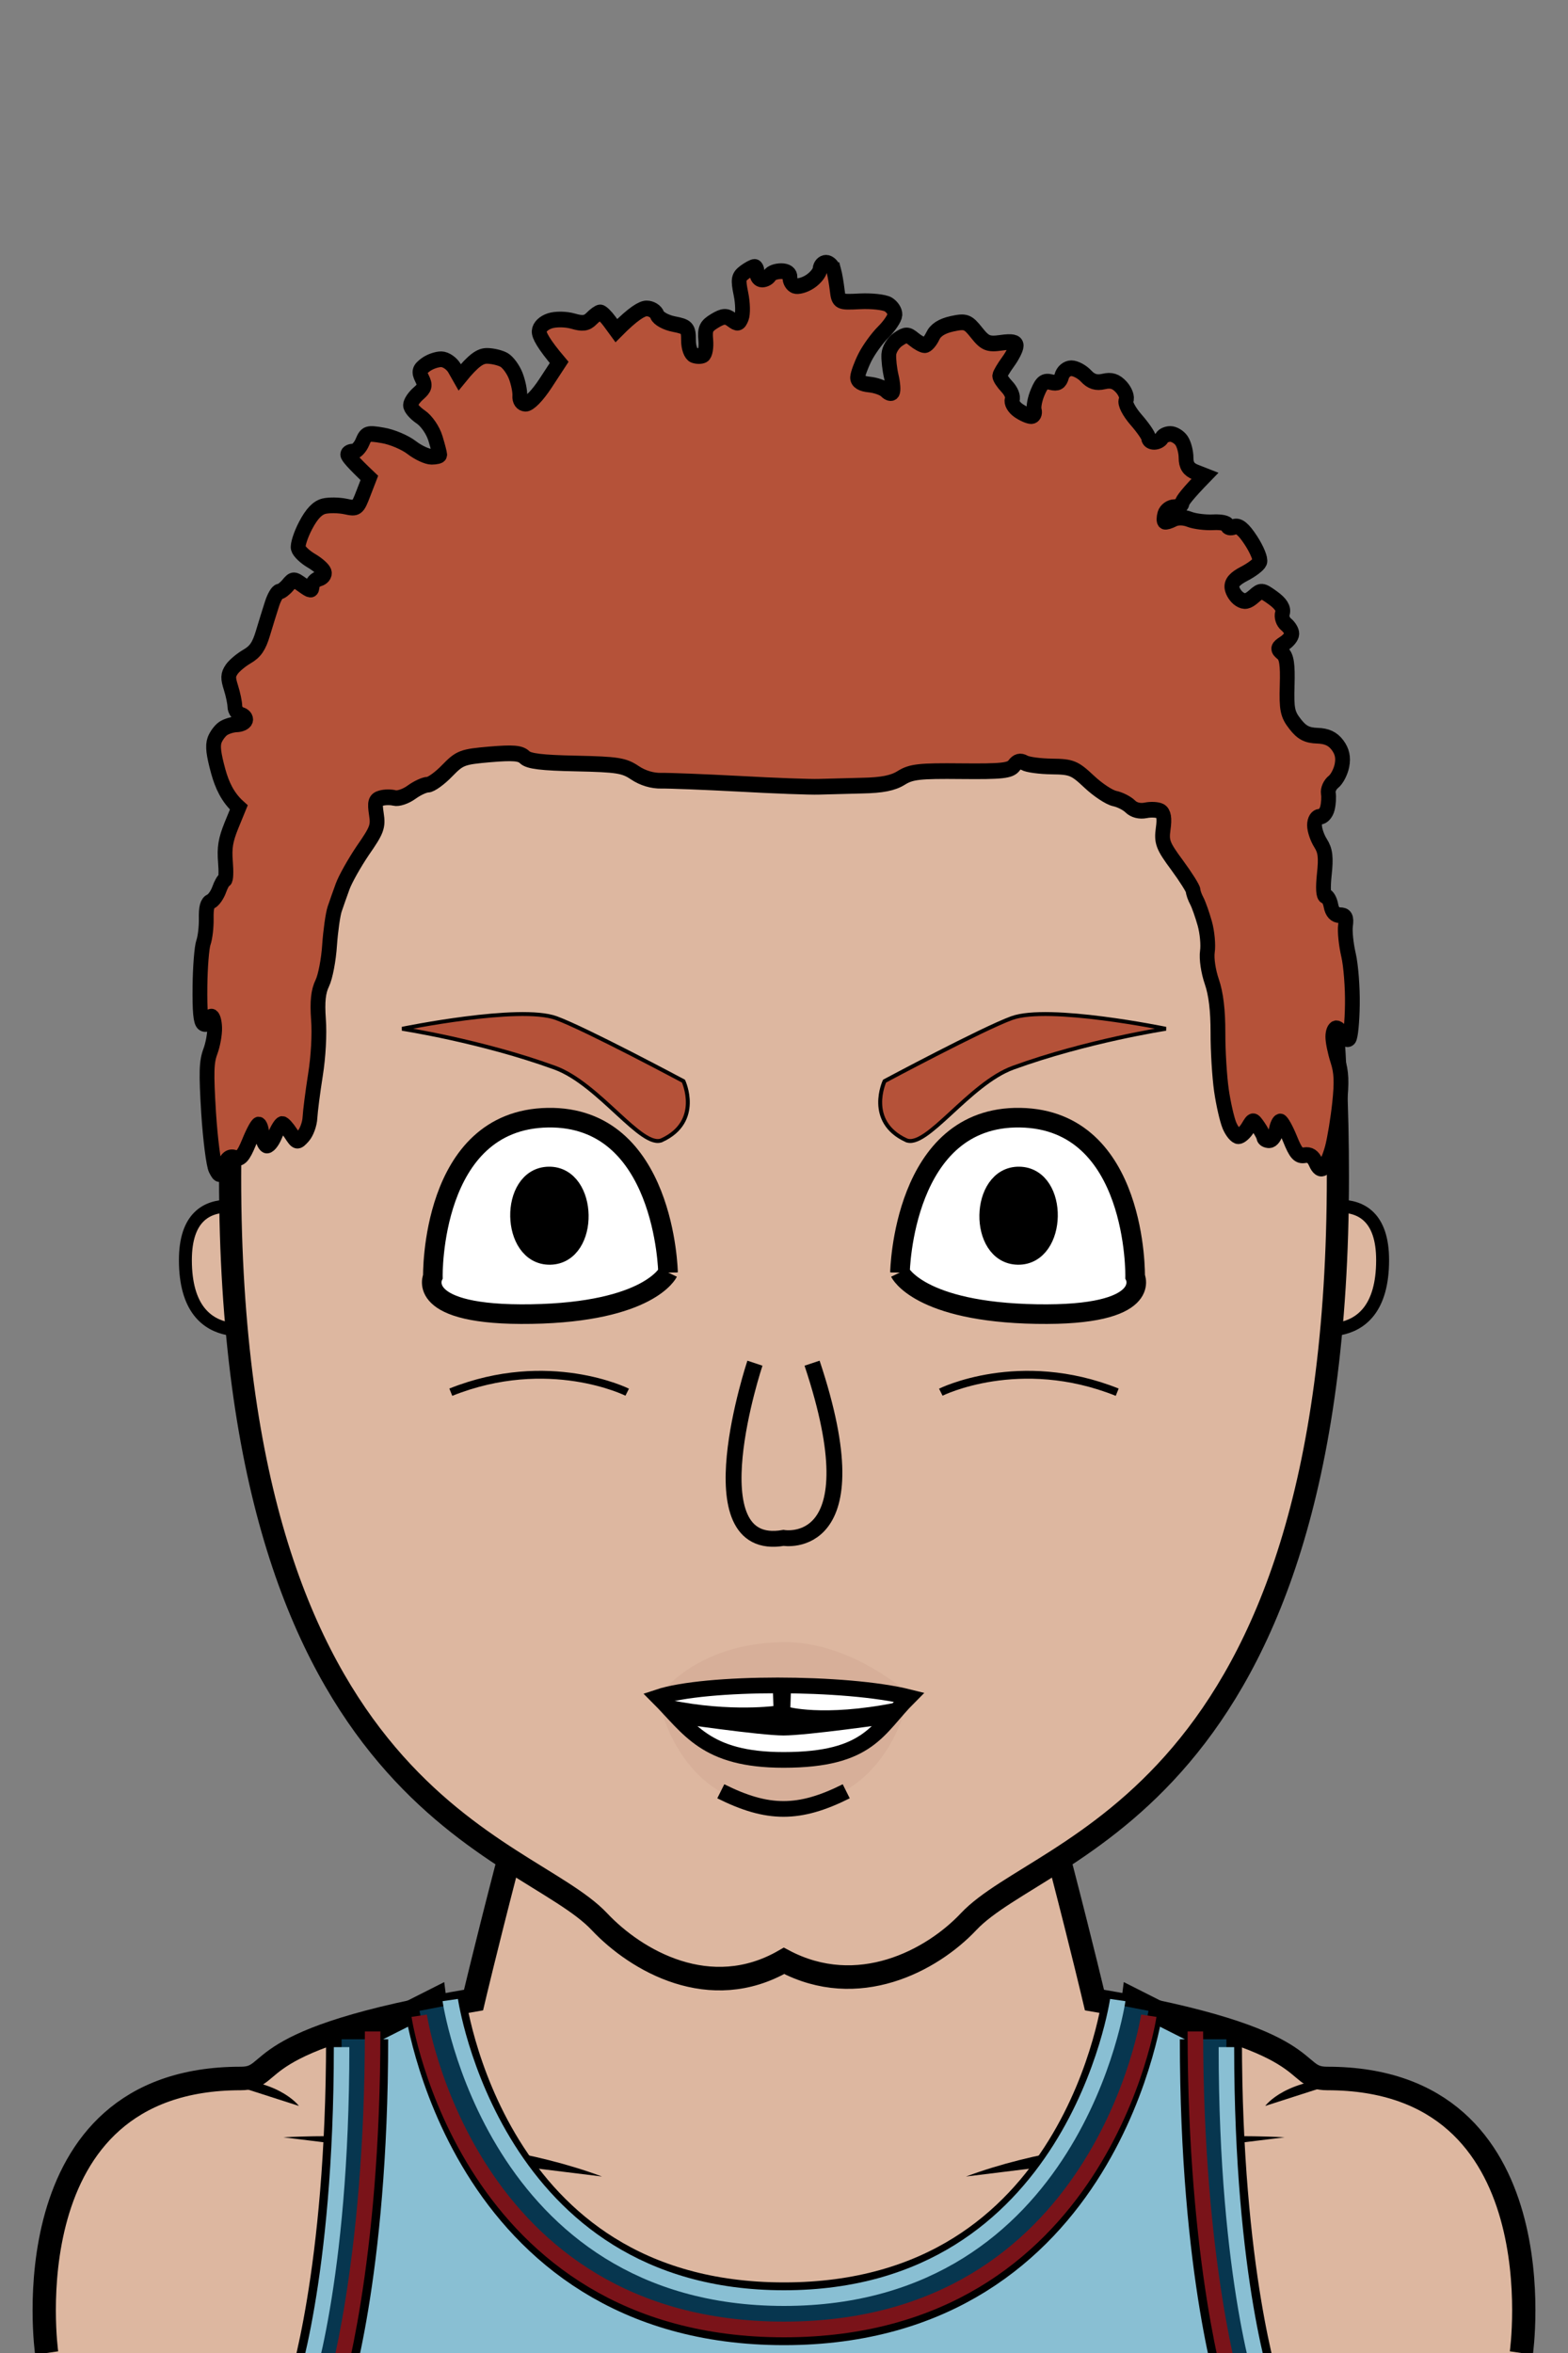 <svg xmlns="http://www.w3.org/2000/svg" version="1.2" baseProfile="tiny" width="100%" height="100%" viewBox="0 0 400 600" preserveAspectRatio="xMinYMin meet">
<rect x="0" y="0" width="400" height="600" fill="#808080" stroke="none"/>
<g transform="scale(0.99 1) translate(2.02 0)">
<path fill="#ddb7a0" stroke="#000" stroke-width="6" d="M10 600s-10-70 50-70c10 0 0-10 60-20 0 0 50-210 80-210s80 210 80 210c60 10 50 20 60 20 60 0 50 70 50 70"/><path d="M71 545s46.9-3 82.1 10M329 545s-46.9-3-82.1 10m77.1-18s5.5-7.5 22-7m-271 7s-5.5-7.5-22-7"/>
</g>
<g transform="scale(0.99 1) translate(2.02 0)">
<path fill="#89bfd3" stroke="#000" stroke-width="6" d="M80 610s10-30 10-90l20-10s10 80 90 80 90-80 90-80l20 10c0 60 10 90 10 90z" class="jersey"/><path fill="none" stroke="#000" stroke-width="16" d="M90 520c0 60-10 90-10 90m230-90c0 60 10 90 10 90M110 510s10 80 90 80 90-80 90-80" class="outline"/><path fill="none" stroke="#07364f" stroke-width="8" d="M90 520c0 60-10 90-10 90m230-90c0 60 10 90 10 90m-210-98s15 78 90 78 90-78 90-78" class="stripe-accent"/><path fill="none" stroke="#89bfd3" stroke-width="4" d="M86 522c0 60-10 88-10 88m238-88c0 60 10 88 10 88M114 510s11 76 86 76 86-76 86-76" class="stripe-primary"/><path fill="none" stroke="#7a1319" stroke-width="4" d="M94 518c0 60-10 92-10 92m222-92c0 60 10 92 10 92m-210-96s12 80 94 80 94-80 94-80" class="stripe-secondary"/>
</g>
<g transform="translate(32 293.3) scale(0.55 0.55) translate(18.818 25.936) translate(5.99 -3)">
<path fill="#ddb7a0" stroke="#000" stroke-width="6" d="M43 8S3-12 3 28c0 45 40 30 40 30z"/>
</g>
<g transform="translate(322 293.3) scale(-0.55 0.55) translate(-64.818 25.936) translate(5.99 -3)">
<path fill="#ddb7a0" stroke="#000" stroke-width="6" d="M43 8S3-12 3 28c0 45 40 30 40 30z"/>
</g>
<g transform="scale(0.942 1) translate(12.314 0)">
<path fill="#ddb7a0" stroke="#000" stroke-width="6" d="M200 100c100 0 150 60 150 200 0 160-80 170-100 190-10 10-30 20-50 10-20 10.9-40 0-50-10-20-20-100-30-100-190 0-140 50-200 150-200Z" class="head"/><path fill="rgba(0,0,0,0)" d="M60 300H50c0-140 50-200 150-200s150 60 150 200h-10v-10c0-5-10-20-15-25s-5-55-15-65c-40-40-60 0-110 0s-70-40-110 0c-10 10-10 60-15 65s-15 20-15 25z" class="headShave"/><path fill="rgba(0,0,0,0)" d="M200 410c30 0 50 10 50 10 30 0 90-15 90-120h10c0 160-80 170-100 190-10 10-30 20-50 10-20 10-40 0-50-10-20-20-100-30-100-190h10c0 105 60 120 90 120 0 0 20-10 50-10" class="faceShave"/>
</g>
<g>
<path fill="none" stroke="#000" stroke-width="2" d="M240 355s20-10 45 0m-125 0s-20-10-45 0" class="eyeline5"/>
</g>
<g transform="translate(107.156 282) rotate(-1 32.844 28)">
<path d="M63 43s-5 10-35 10S3 43 3 43 3 3 33 3s30 40 30 40Z" style="fill:#fff;stroke:#000;stroke-width:5"/><path d="M33 38c-10 0-10-20 0-20s10 20 0 20Z" style="fill:#000;stroke:#000;stroke-width:5"/>
</g>
<g transform="translate(227.156 282) rotate(1 32.844 28) scale(-1 1) translate(-65.688 0)">
<path d="M63 43s-5 10-35 10S3 43 3 43 3 3 33 3s30 40 30 40Z" style="fill:#fff;stroke:#000;stroke-width:5"/><path d="M33 38c-10 0-10-20 0-20s10 20 0 20Z" style="fill:#000;stroke:#000;stroke-width:5"/>
</g>
<g transform="translate(101.222 258.592) rotate(20 38.778 11.408)">
<path fill="#B55239" stroke="#000" d="M73 21c8-8 0-16 0-16S45 1 37 1C27 1 1 17 1 17s20-4 40-4c12 0 28 12 32 8Z"/>
</g>
<g transform="translate(221.222 258.592) rotate(-20 38.778 11.408) scale(-1 1) translate(-77.556 0)">
<path fill="#B55239" stroke="#000" d="M73 21c8-8 0-16 0-16S45 1 37 1C27 1 1 17 1 17s20-4 40-4c12 0 28 12 32 8Z"/>
</g>
<g transform="translate(-0.125 48.766)">
<path d="M168 384s9-13.77 32-14.03c17.4-.2 32 13.2 32 13.2s-4.29 28.26-32 28.83c-27.29.56-32-28-32-28" style="opacity:.05;mix-blend-mode:multiply;fill:#501414"/><path d="M168 384c12-4 48-4 64 0-8 8-10 16-32 16-20 0-24-8-32-16Z" style="fill:#000;stroke:#000"/><path d="M168 384c14.08-5.73 53.75-3.73 64.25.6-20 4.67-30.5 2-30.5 2l.17-5.17-4.67-.33.17 5.17S184 388 168 384m4.42 6.6s21.58 3.17 27.58 3.17 26.92-3 26.92-3S216 400 200 400c-12 0-27.58-9.4-27.58-9.4" style="fill:#fff"/><path d="M168 384c12-4 48-4 64 0-8 8-10 16-32 16-20 0-24-8-32-16Zm16 24c12 6 20 6 32 0" style="fill:none;stroke:#000;stroke-width:4"/>
</g>
<g transform="translate(140.843 292.352) scale(0.81 0.81) translate(13.876 18.214)">
<path fill="#ddb7a0" stroke="#000" stroke-width="5" d="M50 50s-20 60 9 55c0 0 29 5 9-55"/>
</g>
<g transform="scale(-1 1) translate(-396.002 0) scale(0.942 1) translate(12.191 0)">
<path fill="#B55239" stroke="#000" stroke-width="4" d="M182.42 68.88c-.3 1.02-.72 3.3-.94 5.06-.4 3.11-.51 3.17-6.13 2.9-3.15-.15-6.6.2-7.67.78-1.06.58-1.89 1.75-1.84 2.62s1.47 2.86 3.15 4.43 3.91 4.48 4.97 6.46c1.05 1.97 1.94 4.27 1.99 5.11.05.98-1.1 1.63-3.2 1.82-1.8.17-3.81.86-4.48 1.51-.67.67-1.46.87-1.75.45-.3-.41-.15-2.23.31-4.05.45-1.82.75-4.35.66-5.62-.08-1.28-1.22-2.99-2.52-3.82-2.06-1.32-2.6-1.32-4.28 0-1.06.82-2.38 1.49-2.94 1.49-.55-.01-1.52-1.04-2.15-2.3-.76-1.56-2.47-2.58-5.21-3.15-3.71-.76-4.29-.56-6.67 2.27-2.29 2.71-3.14 3.03-6.69 2.56-2.83-.38-4.05-.15-4.03.75.01.71 1 2.56 2.2 4.11 1.19 1.54 2.21 3.16 2.25 3.57.03.42-.84 1.67-1.95 2.78-1.12 1.1-1.76 2.57-1.43 3.27.34.69-.4 1.93-1.63 2.76-1.23.82-2.81 1.47-3.52 1.47-.7-.02-1.07-.69-.82-1.52.26-.83-.16-2.88-.93-4.58-1.1-2.49-1.82-2.99-3.65-2.56-1.69.4-2.41.02-2.84-1.49-.34-1.19-1.42-2.04-2.61-2.06-1.11-.01-2.91.89-3.99 1.99-1.41 1.43-2.77 1.82-4.78 1.39-2.05-.46-3.34-.07-4.79 1.44-1.09 1.15-1.66 2.65-1.27 3.34.4.72-.76 2.86-2.7 4.97-1.88 2.02-3.42 4.13-3.41 4.67.01.55-.67.98-1.52.97s-1.76-.47-2.06-1.02c-.29-.55-1.33-1-2.31-.99-.98 0-2.34.76-3.01 1.68-.68.92-1.23 2.9-1.23 4.39 0 1.96-.72 2.98-2.56 3.66l-2.55.94c4.8 4.65 6.2 6.44 6.2 6.98 0 .53.93.99 2.06 1.01s2.3.81 2.6 1.75c.29.94.3 1.82.01 1.95s-1.34-.16-2.33-.65c-1.09-.53-2.83-.51-4.37.06-1.41.52-4.31.85-6.42.75-2.11-.11-3.85.24-3.84.78 0 .54-.81.72-1.8.38-1.3-.42-2.56.55-4.65 3.58-1.57 2.29-2.62 4.71-2.3 5.38.3.68 2.19 2.03 4.19 3 2.54 1.24 3.54 2.31 3.32 3.6-.17 1.01-1.09 2.3-2.05 2.88-1.33.8-2.21.64-3.84-.69-2-1.67-2.23-1.65-5.22.39-2.12 1.45-2.94 2.68-2.56 3.85.32.94-.13 2.24-1 2.89-.86.66-1.56 1.74-1.53 2.41.02.67.96 1.77 2.09 2.45 1.8 1.1 1.86 1.39.5 2.43-1.18.91-1.5 2.88-1.33 8.24.19 6.12-.09 7.4-2.16 9.88-1.79 2.19-3.24 2.89-6.01 2.97-2.56.07-4.18.78-5.46 2.39-1.27 1.6-1.63 3.16-1.21 5.2.33 1.6 1.36 3.48 2.3 4.18.94.69 1.56 2 1.39 2.91-.18.9-.07 2.61.24 3.81.3 1.19 1.21 2.17 2.03 2.16.87 0 1.47.89 1.47 2.17 0 1.2-.75 3.26-1.65 4.59-1.29 1.9-1.5 3.6-1 7.96.39 3.47.26 5.53-.35 5.54-.53 0-1.19 1.1-1.45 2.42-.32 1.62-1.13 2.42-2.4 2.44-1.54.02-1.84.54-1.54 2.67.21 1.45-.16 4.82-.82 7.48-.65 2.65-1.12 8.36-1.04 12.68.06 4.31.47 8.19.9 8.63.42.42 1.16.02 1.64-.91.46-.93 1.28-1.71 1.8-1.71.51-.01.95.95.95 2.14.01 1.19-.58 3.89-1.31 6.02-1.03 2.96-1.14 5.52-.52 11.03.45 3.95 1.34 9.05 1.98 11.34.65 2.3 1.69 4.55 2.32 5.01.78.57 1.47.13 2.15-1.33.68-1.49 1.63-2.07 3.02-1.85 1.65.27 2.39-.51 3.94-4.13 1.06-2.45 2.26-4.46 2.64-4.47.39-.01.92 1.08 1.15 2.39.24 1.33 1.07 2.4 1.86 2.4.78-.01 1.43-.35 1.45-.75.03-.39.7-1.6 1.49-2.67 1.44-1.94 1.46-1.93 2.82.21.76 1.19 1.91 2.17 2.57 2.18.66.02 1.74-1.2 2.42-2.69.67-1.49 1.66-5.57 2.19-9.03.52-3.45.96-10.08.94-14.71-.01-5.63.53-9.9 1.66-12.98.95-2.58 1.48-5.92 1.2-7.67-.27-1.7.04-4.93.71-7.17s1.64-4.83 2.16-5.75c.53-.93.98-2.11.99-2.64.02-.52 1.97-3.44 4.34-6.48 3.87-4.92 4.27-5.92 3.77-9.3-.4-2.64-.16-3.99.79-4.48.75-.37 2.53-.47 3.95-.19 1.62.3 3.19-.07 4.19-1.01.88-.82 2.78-1.73 4.22-2.01 1.46-.29 4.56-2.22 6.91-4.31 3.95-3.49 4.75-3.8 10.09-3.86 3.21-.04 6.54-.46 7.42-.94 1.12-.6 1.98-.39 2.82.69 1.04 1.32 3.27 1.55 14.31 1.45 11.35-.11 13.53.12 16.23 1.7 2.25 1.33 5.18 1.88 10.59 1.98 4.1.09 9.37.22 11.7.29 2.33.08 12.07-.26 21.6-.76 9.48-.47 18.93-.82 21.05-.78 2.47.05 5.06-.68 7.2-2.03 2.94-1.87 4.7-2.13 15.95-2.36 9.32-.18 12.8-.58 13.89-1.59 1.16-1.08 3.12-1.23 9.46-.73 7.44.61 8.1.84 11.54 4.16 1.98 1.94 4.34 3.54 5.24 3.56.9 0 2.89.88 4.42 1.93s3.6 1.71 4.61 1.46 2.65-.23 3.65.05c1.54.42 1.73 1.02 1.25 4.03-.53 3.2-.18 4.09 3.66 9.3 2.29 3.19 4.75 7.31 5.47 9.17.72 1.87 1.7 4.47 2.17 5.8s1.09 5.45 1.37 9.16c.25 3.71 1.13 8.08 1.97 9.71 1.1 2.13 1.38 4.68 1.04 9.24-.31 3.72.03 9.54.82 14.18.73 4.34 1.39 9.22 1.48 10.85.08 1.63.9 3.75 1.82 4.72 1.61 1.68 1.75 1.66 3.36-.68.91-1.33 1.96-2.41 2.34-2.4.37.01 1.28 1.35 2 2.99.72 1.61 1.76 2.73 2.3 2.47.53-.25 1.07-1.56 1.19-2.9.11-1.33.52-2.43.89-2.42s1.54 2.04 2.6 4.52c1.56 3.57 2.36 4.37 3.86 3.95 1.4-.38 2.15.16 2.96 2.15 1.07 2.53 1.16 2.57 2.19.74.58-1.05 1.47-7.51 1.94-14.35.67-10.34.58-12.98-.47-15.62-.7-1.76-1.22-4.49-1.17-6.07.05-1.59.45-2.87.89-2.84.45.02.88.56.98 1.2.1.63.63.88 1.19.54.74-.44.99-3.08.92-9.5-.06-4.9-.48-9.91-.94-11.13s-.8-3.95-.76-6.07c.06-2.84-.27-4-1.25-4.42-.74-.31-1.75-1.67-2.26-3.02s-1.19-2.46-1.51-2.49c-.32-.02-.4-2.08-.18-4.58.31-3.59-.03-5.54-1.6-9.22l-2.02-4.65c3.03-2.56 4.54-5.7 5.57-9.2 1.28-4.42 1.55-6.51.99-7.96-.42-1.08-1.47-2.41-2.33-2.97-.88-.55-2.49-1.02-3.61-1.05-1.11-.02-2.21-.48-2.43-1.02-.22-.53.33-1.16 1.23-1.42.9-.25 1.64-1.21 1.65-2.14.01-.92.48-3.05 1.04-4.72.86-2.55.83-3.32-.18-4.72-.67-.93-2.53-2.4-4.14-3.28-2.26-1.23-3.26-2.6-4.32-5.93-.76-2.4-1.87-5.76-2.46-7.48-.59-1.73-1.47-3.14-1.96-3.14-.48.01-1.53-.75-2.35-1.67-1.41-1.61-1.6-1.61-3.99.02-2.14 1.45-2.52 1.49-2.56.25-.02-.78-.86-1.64-1.86-1.91-1-.26-1.64-1-1.42-1.67.21-.67 1.79-1.98 3.51-2.92 1.71-.94 3.3-2.38 3.52-3.18.22-.79-.66-3.41-1.99-5.79-1.68-3.01-3.22-4.51-4.99-4.92-1.41-.31-4.02-.27-5.8.08-3.11.63-3.29.51-4.84-3.31l-1.63-3.97c4.56-4.08 5.87-5.6 5.85-6-.03-.4-.69-.72-1.47-.71-.77.01-1.9-1.07-2.5-2.42-1-2.28-1.39-2.39-5.59-1.71-2.48.4-5.96 1.79-7.74 3.09-1.77 1.29-4.19 2.35-5.39 2.35-1.2-.01-2.19-.22-2.21-.49-.02-.28.5-2.16 1.15-4.19.67-2.09 2.42-4.48 4-5.48 1.54-.98 2.78-2.33 2.75-3.02-.02-.68-.98-2.01-2.13-2.95-1.78-1.47-1.93-2.03-1-3.8.93-1.78.79-2.29-.96-3.52-1.13-.8-3.04-1.43-4.26-1.41s-2.83 1.07-3.59 2.33l-1.37 2.27c-3.88-4.5-5.65-5.47-7.42-5.46-1.49.01-3.57.47-4.62 1.04-1.04.57-2.47 2.4-3.15 4.07s-1.17 3.93-1.09 5.03c.1 1.22-.51 2.02-1.56 2.06-1.04.03-3.2-2.05-5.41-5.21l-3.69-5.32c4.28-4.77 5.48-6.97 5.41-7.96-.07-1.08-1.24-2.14-2.91-2.65-1.56-.48-4.33-.44-6.22.07-2.62.73-3.79.58-5.03-.63-.88-.85-1.96-1.58-2.37-1.59-.41-.02-1.56 1.03-2.56 2.32l-1.81 2.33c-4.59-4.37-6.94-5.65-8.18-5.66s-2.53.73-2.87 1.64c-.34.9-2.39 1.97-4.56 2.36-3.58.65-3.94 1.03-3.93 4.07.01 1.88-.63 3.56-1.45 3.85-.8.29-1.93.3-2.5.01-.58-.28-.9-2.01-.73-3.86.28-2.86-.09-3.59-2.44-4.92-2.25-1.27-3.11-1.32-4.61-.25-1.56 1.1-1.96 1.02-2.62-.52-.43-1-.37-3.72.14-6.04.82-3.8.7-4.38-1.02-5.6-1.07-.74-2.28-1.35-2.69-1.34s-.7.74-.63 1.63c.06.88-.57 1.6-1.39 1.6s-1.75-.48-2.07-1.07c-.33-.58-1.7-1.07-3.08-1.07-1.56 0-2.46.61-2.39 1.61.07.88-.55 1.83-1.35 2.13-.8.29-2.63-.18-4.07-1.07-1.44-.88-2.66-2.31-2.73-3.2-.06-.89-.79-1.61-1.62-1.61-.84 0-1.78.85-2.07 1.88Z"/>
</g>
</svg>